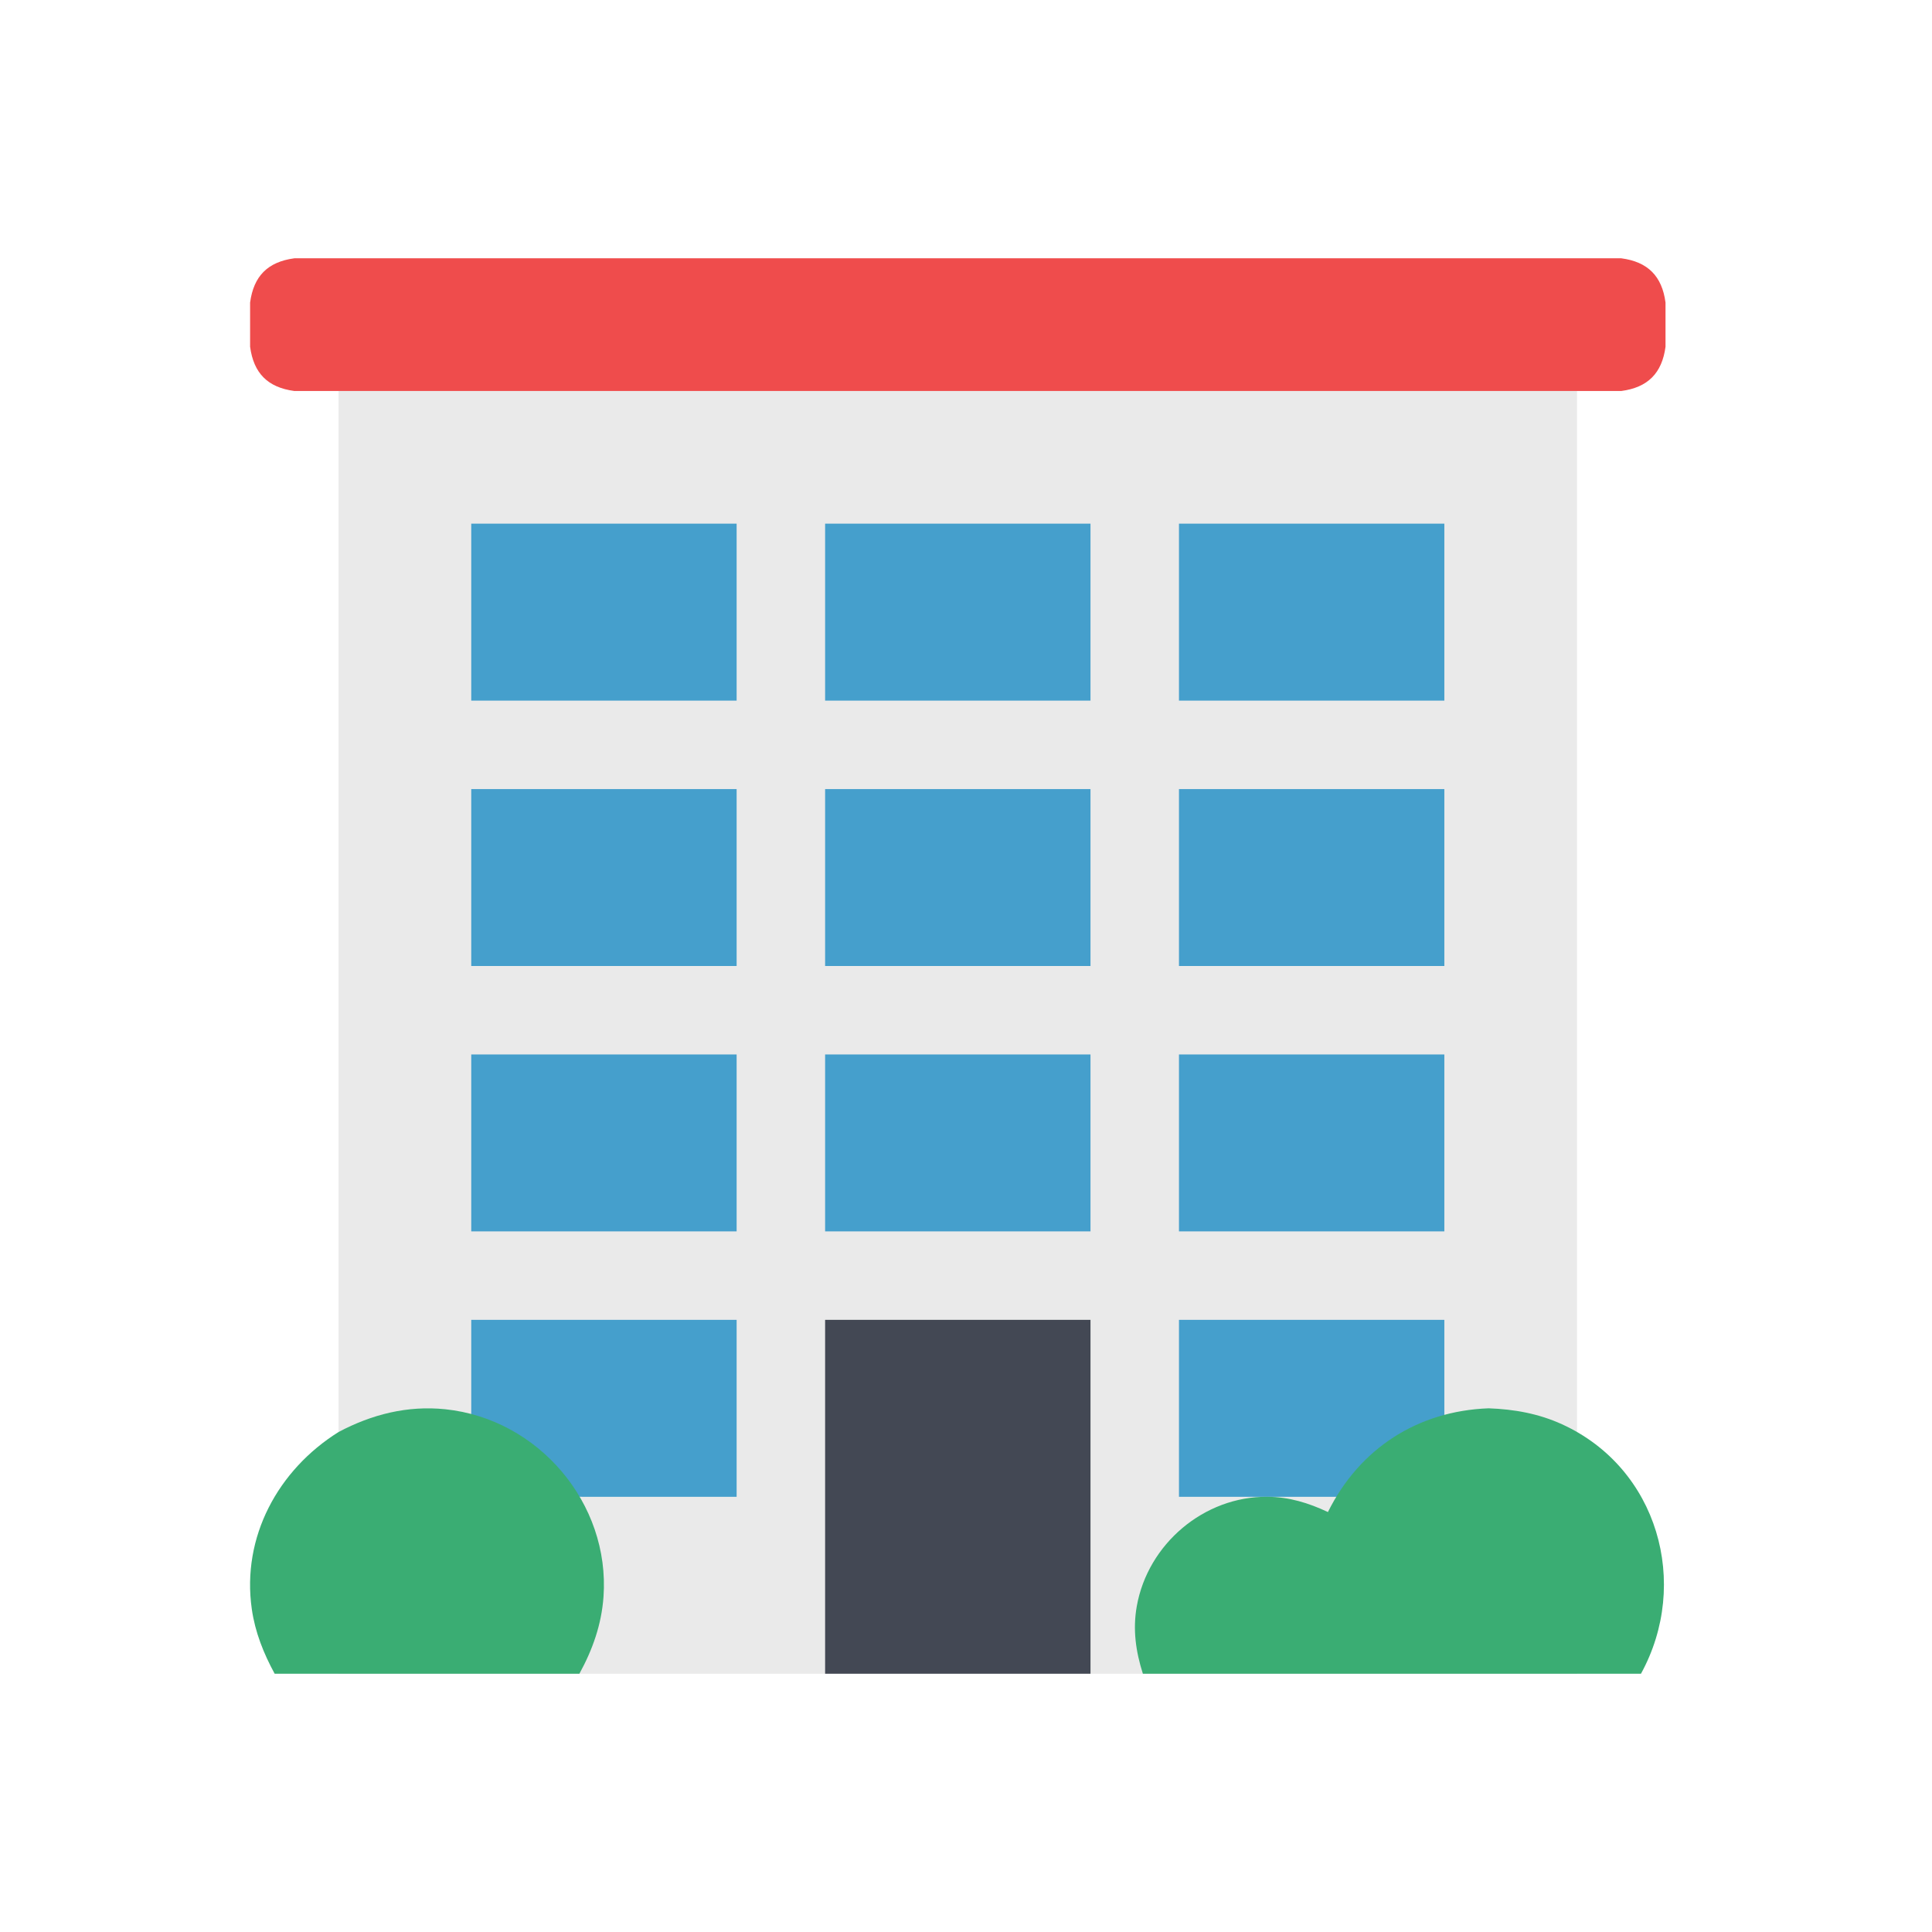 <?xml version="1.0" ?>
<svg xmlns="http://www.w3.org/2000/svg" version="1.1" width="224" height="224">
  <defs/>
  <g>
    <path d="M 39.254 45.333 C 87.118 45.333 134.982 45.333 182.845 45.333 C 182.845 94.906 182.845 144.48 182.845 194.053 C 134.982 194.053 87.118 194.053 39.254 194.053 C 39.254 144.48 39.254 94.906 39.254 45.333" stroke-width="0.0" fill="rgb(234, 234, 234)" opacity="1.0" stroke="rgb(0, 0, 0)" stroke-opacity="1.0" stroke-linecap="round" stroke-linejoin="round"/>
    <path d="M 95.665 153.027 C 105.922 153.027 116.178 153.027 126.434 153.027 C 126.434 166.702 126.434 180.378 126.434 194.053 C 116.178 194.053 105.922 194.053 95.665 194.053 C 95.665 180.378 95.665 166.702 95.665 153.027" stroke-width="0.0" fill="rgb(67, 72, 84)" opacity="1.0" stroke="rgb(0, 0, 0)" stroke-opacity="1.0" stroke-linecap="round" stroke-linejoin="round"/>
    <path d="M 95.665 122.255 C 105.922 122.255 116.178 122.255 126.434 122.255 C 126.434 129.094 126.434 135.932 126.434 142.77 C 116.178 142.77 105.922 142.77 95.665 142.77 C 95.665 135.932 95.665 129.094 95.665 122.255" stroke-width="0.0" fill="rgb(69, 159, 204)" opacity="1.0" stroke="rgb(0, 0, 0)" stroke-opacity="1.0" stroke-linecap="round" stroke-linejoin="round"/>
    <path d="M 54.637 122.255 C 64.894 122.255 75.149 122.255 85.406 122.255 C 85.406 129.094 85.406 135.932 85.406 142.77 C 75.149 142.77 64.894 142.77 54.637 142.77 C 54.637 135.932 54.637 129.094 54.637 122.255" stroke-width="0.0" fill="rgb(69, 159, 204)" opacity="1.0" stroke="rgb(0, 0, 0)" stroke-opacity="1.0" stroke-linecap="round" stroke-linejoin="round"/>
    <path d="M 54.637 153.027 C 64.894 153.027 75.149 153.027 85.406 153.027 C 85.406 159.865 85.406 166.704 85.406 173.542 C 75.149 173.541 64.894 173.54 54.637 173.539 C 54.637 166.701 54.637 159.865 54.637 153.027" stroke-width="0.0" fill="rgb(69, 159, 204)" opacity="1.0" stroke="rgb(0, 0, 0)" stroke-opacity="1.0" stroke-linecap="round" stroke-linejoin="round"/>
    <path d="M 136.692 122.255 C 146.947 122.255 157.204 122.255 167.46 122.255 C 167.46 129.094 167.46 135.932 167.46 142.77 C 157.204 142.77 146.947 142.77 136.692 142.77 C 136.692 135.932 136.692 129.094 136.692 122.255" stroke-width="0.0" fill="rgb(69, 159, 204)" opacity="1.0" stroke="rgb(0, 0, 0)" stroke-opacity="1.0" stroke-linecap="round" stroke-linejoin="round"/>
    <path d="M 136.692 153.027 C 146.947 153.027 157.204 153.027 167.46 153.027 C 167.46 159.865 167.46 166.704 167.46 173.542 C 157.204 173.542 146.947 173.542 136.692 173.542 C 136.692 166.704 136.692 159.865 136.692 153.027" stroke-width="0.0" fill="rgb(69, 159, 204)" opacity="1.0" stroke="rgb(0, 0, 0)" stroke-opacity="1.0" stroke-linecap="round" stroke-linejoin="round"/>
    <path d="M 95.665 91.487 C 105.922 91.487 116.178 91.487 126.434 91.487 C 126.434 98.325 126.434 105.164 126.434 112.002 C 116.178 112.002 105.922 112.002 95.665 112.002 C 95.665 105.164 95.665 98.325 95.665 91.487" stroke-width="0.0" fill="rgb(69, 159, 204)" opacity="1.0" stroke="rgb(0, 0, 0)" stroke-opacity="1.0" stroke-linecap="round" stroke-linejoin="round"/>
    <path d="M 54.637 91.487 C 64.894 91.487 75.149 91.487 85.406 91.487 C 85.406 98.325 85.406 105.164 85.406 112.002 C 75.149 112.001 64.894 112 54.637 111.999 C 54.637 105.161 54.637 98.325 54.637 91.487" stroke-width="0.0" fill="rgb(69, 159, 204)" opacity="1.0" stroke="rgb(0, 0, 0)" stroke-opacity="1.0" stroke-linecap="round" stroke-linejoin="round"/>
    <path d="M 136.692 91.487 C 146.947 91.487 157.204 91.487 167.46 91.487 C 167.46 98.325 167.46 105.164 167.46 112.002 C 157.204 112.002 146.947 112.002 136.692 112.002 C 136.692 105.164 136.692 98.325 136.692 91.487" stroke-width="0.0" fill="rgb(69, 159, 204)" opacity="1.0" stroke="rgb(0, 0, 0)" stroke-opacity="1.0" stroke-linecap="round" stroke-linejoin="round"/>
    <path d="M 95.665 60.716 C 105.922 60.716 116.178 60.716 126.434 60.716 C 126.434 67.554 126.434 74.392 126.434 81.23 C 116.178 81.23 105.922 81.23 95.665 81.23 C 95.665 74.392 95.665 67.554 95.665 60.716" stroke-width="0.0" fill="rgb(69, 159, 204)" opacity="1.0" stroke="rgb(0, 0, 0)" stroke-opacity="1.0" stroke-linecap="round" stroke-linejoin="round"/>
    <path d="M 54.637 60.716 C 64.894 60.716 75.149 60.716 85.406 60.716 C 85.406 67.554 85.406 74.392 85.406 81.23 C 75.149 81.23 64.894 81.23 54.637 81.23 C 54.637 74.392 54.637 67.554 54.637 60.716" stroke-width="0.0" fill="rgb(69, 159, 204)" opacity="1.0" stroke="rgb(0, 0, 0)" stroke-opacity="1.0" stroke-linecap="round" stroke-linejoin="round"/>
    <path d="M 136.692 60.716 C 146.947 60.716 157.204 60.716 167.46 60.716 C 167.46 67.554 167.46 74.392 167.46 81.23 C 157.204 81.23 146.947 81.23 136.692 81.23 C 136.692 74.392 136.692 67.554 136.692 60.716" stroke-width="0.0" fill="rgb(69, 159, 204)" opacity="1.0" stroke="rgb(0, 0, 0)" stroke-opacity="1.0" stroke-linecap="round" stroke-linejoin="round"/>
    <path d="M 34.125 29.947 C 85.408 29.947 136.691 29.947 187.974 29.947 C 191.043 30.352 192.697 32.007 193.103 35.076 C 193.103 36.785 193.103 38.495 193.103 40.205 C 192.697 43.273 191.042 44.928 187.974 45.333 C 136.691 45.333 85.408 45.333 34.125 45.333 C 31.048 44.92 29.411 43.282 28.997 40.205 C 28.997 38.495 28.997 36.785 28.997 35.076 C 29.411 31.999 31.048 30.361 34.125 29.947 C 34.125 29.947 34.125 29.947 34.125 29.947" stroke-width="0.0" fill="rgb(239, 76, 76)" opacity="1.0" stroke="rgb(0, 0, 0)" stroke-opacity="1.0" stroke-linecap="round" stroke-linejoin="round"/>
    <path d="M 172.589 163.282 C 172.589 163.282 172.589 163.282 172.589 163.282 C 175.556 163.389 178.387 163.893 181.105 165.134 C 192.233 170.215 196.0 183.596 190.259 194.053 C 171.008 194.053 151.758 194.053 132.506 194.053 C 131.685 191.47 131.321 188.935 131.799 186.237 C 133.077 179.021 139.585 173.484 146.948 173.539 C 149.457 173.557 151.714 174.252 153.962 175.31 C 153.962 175.31 153.962 175.31 153.962 175.31 C 157.625 167.937 164.363 163.589 172.589 163.282 C 172.589 163.282 172.589 163.282 172.589 163.282" stroke-width="0.0" fill="rgb(58, 173, 115)" opacity="1.0" stroke="rgb(0, 0, 0)" stroke-opacity="1.0" stroke-linecap="round" stroke-linejoin="round"/>
    <path d="M 39.254 166.03 C 39.254 166.03 39.254 166.03 39.254 166.03 C 43.109 163.984 47.25 162.937 51.632 163.392 C 62.414 164.513 70.751 174.294 69.971 185.145 C 69.74 188.341 68.71 191.263 67.177 194.053 C 55.399 194.053 43.621 194.053 31.843 194.053 C 30.556 191.685 29.577 189.24 29.193 186.555 C 28 178.187 32.245 170.416 39.254 166.03 C 39.254 166.03 39.254 166.03 39.254 166.03" stroke-width="0.0" fill="rgb(58, 173, 115)" opacity="1.0" stroke="rgb(0, 0, 0)" stroke-opacity="1.0" stroke-linecap="round" stroke-linejoin="round"/>
  </g>
</svg>
